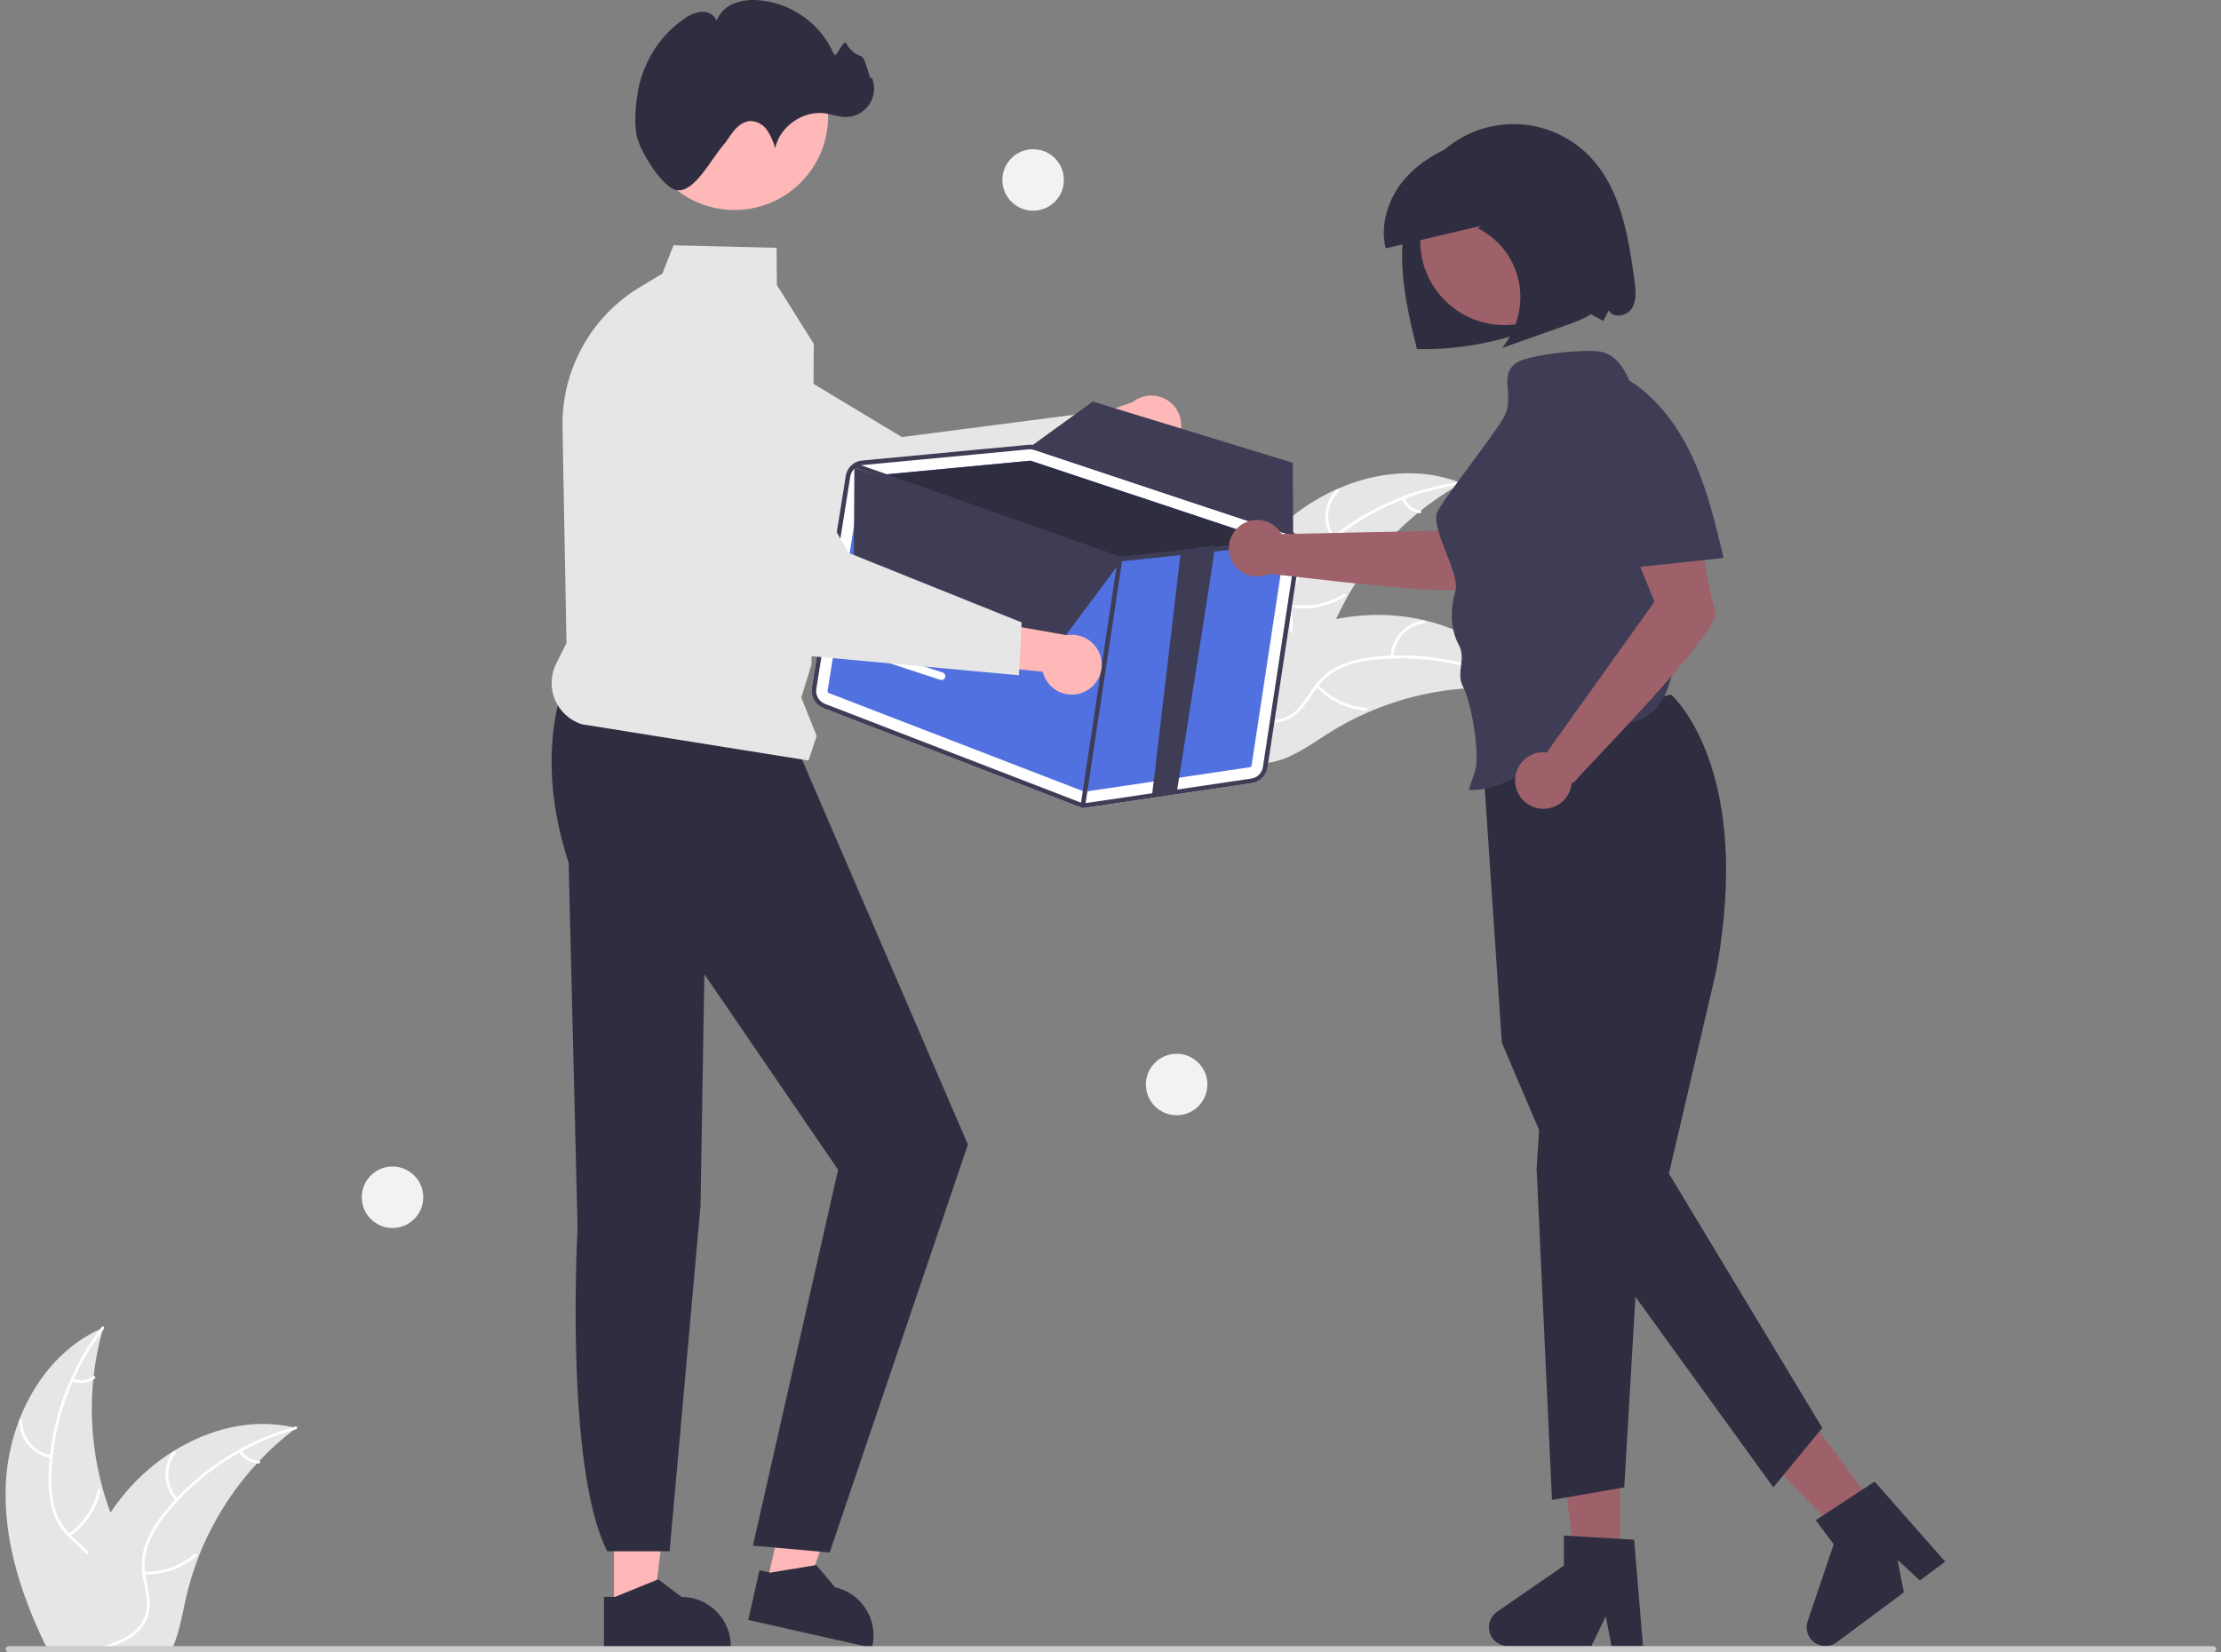 <svg width="254" height="189" viewBox="0 0 254 189" fill="none" xmlns="http://www.w3.org/2000/svg">
<rect x="0" y="0" width="254" height="189" fill="#808080" stroke="none"/>
<g clip-path="url(#clip0_1213_8019)">
<path d="M185.243 179.578H180.213L177.819 160.171H185.243V179.578Z" fill="#9E616A"/>
<path d="M187.898 188.296H184.291L183.647 184.889L181.998 188.296H172.43C171.971 188.296 171.524 188.149 171.155 187.878C170.786 187.606 170.513 187.223 170.376 186.785C170.24 186.347 170.247 185.877 170.396 185.443C170.546 185.01 170.83 184.635 171.208 184.374L178.848 179.096V175.652L186.885 176.132L187.898 188.296Z" fill="#2F2E41"/>
<path d="M215.129 173.229L211.092 176.231L197.593 162.087L203.551 157.655L215.129 173.229Z" fill="#9E616A"/>
<path d="M222.46 178.64L219.565 180.793L217.016 178.443L217.725 182.161L210.047 187.872C209.679 188.146 209.233 188.295 208.775 188.297C208.316 188.299 207.869 188.155 207.498 187.885C207.127 187.615 206.852 187.234 206.714 186.796C206.575 186.359 206.58 185.889 206.727 185.454L209.71 176.659L207.655 173.895L214.39 169.483L222.46 178.64Z" fill="#2F2E41"/>
<path d="M191.1 79.447C191.1 79.447 200.644 87.695 196.241 111.207L190.864 134.246L208.398 163.34L202.807 170.142L180.014 138.651L171.754 119.272L169.436 84.781L191.1 79.447Z" fill="#2F2E41"/>
<path d="M176.306 124.795L175.732 133.688L177.489 171.583L185.756 170.142L187.336 143.162L176.306 124.795Z" fill="#2F2E41"/>
<path d="M70.22 184.142L74.719 184.142L76.859 166.786L70.22 166.786L70.22 184.142Z" fill="#FFB6B6"/>
<path d="M69.073 182.672L70.339 182.672L75.283 180.661L77.932 182.672H77.933C79.43 182.672 80.866 183.267 81.925 184.326C82.983 185.385 83.578 186.821 83.578 188.319V188.502L69.073 188.503L69.073 182.672Z" fill="#2F2E41"/>
<path d="M87.653 181.306L92.041 182.297L97.951 165.84L91.475 164.377L87.653 181.306Z" fill="#FFB6B6"/>
<path d="M86.857 179.621L88.092 179.9L93.357 179.027L95.499 181.572L95.499 181.572C96.96 181.902 98.23 182.799 99.029 184.065C99.829 185.332 100.093 186.864 99.763 188.325L99.722 188.504L85.573 185.308L86.857 179.621Z" fill="#2F2E41"/>
<path d="M64.523 78.039C62.414 84.402 62.637 91.308 65.03 98.721L66.053 140.454C66.053 140.454 64.529 167.823 69.447 177.453H76.58L80.112 137.955L80.555 111.444L95.847 133.81L86.107 176.808L94.886 177.593L110.692 130.931L91.191 85.66L64.523 78.039Z" fill="#2F2E41"/>
<path d="M146.781 59.916C152.237 54.999 160.352 52.526 167.159 55.283C160.177 59.161 154.791 65.384 151.953 72.852C150.87 75.735 149.965 79.056 147.299 80.6C145.641 81.56 143.577 81.607 141.718 81.144C139.858 80.68 138.154 79.75 136.472 78.83L135.994 78.819C138.142 71.794 141.326 64.834 146.781 59.916Z" fill="#E6E6E6"/>
<path d="M167.121 55.433C161.093 56.212 155.462 58.872 151.031 63.033C150.061 63.913 149.236 64.939 148.585 66.075C147.987 67.202 147.702 68.469 147.76 69.744C147.789 70.933 147.957 72.147 147.697 73.323C147.555 73.923 147.287 74.486 146.912 74.975C146.537 75.465 146.063 75.869 145.521 76.163C144.189 76.929 142.661 77.17 141.159 77.354C139.49 77.559 137.755 77.745 136.311 78.681C136.136 78.794 135.97 78.516 136.145 78.403C138.657 76.774 141.836 77.367 144.537 76.28C145.798 75.773 146.913 74.883 147.308 73.537C147.653 72.361 147.481 71.109 147.441 69.905C147.366 68.662 147.598 67.421 148.114 66.288C148.705 65.122 149.489 64.066 150.434 63.163C152.529 61.098 154.935 59.375 157.565 58.057C160.558 56.537 163.789 55.54 167.118 55.109C167.324 55.082 167.326 55.406 167.121 55.433H167.121Z" fill="white"/>
<path d="M152.379 61.609C151.782 60.771 151.502 59.747 151.59 58.721C151.677 57.696 152.127 56.734 152.857 56.01C153.006 55.863 153.24 56.087 153.091 56.233C152.41 56.907 151.991 57.803 151.911 58.758C151.832 59.713 152.096 60.666 152.657 61.443C152.779 61.612 152.5 61.777 152.379 61.609V61.609Z" fill="white"/>
<path d="M147.665 69.142C149.737 69.509 151.871 69.082 153.642 67.945C153.817 67.833 153.983 68.111 153.808 68.223C151.963 69.403 149.741 69.843 147.586 69.456C147.381 69.419 147.461 69.106 147.665 69.142V69.142Z" fill="white"/>
<path d="M160.584 56.965C160.748 57.338 161.001 57.664 161.322 57.914C161.642 58.165 162.02 58.332 162.421 58.4C162.627 58.434 162.547 58.748 162.342 58.714C161.899 58.636 161.482 58.452 161.128 58.176C160.773 57.9 160.491 57.541 160.306 57.131C160.286 57.094 160.28 57.05 160.29 57.009C160.301 56.968 160.327 56.932 160.362 56.909C160.399 56.888 160.443 56.881 160.485 56.892C160.526 56.902 160.562 56.929 160.584 56.965Z" fill="white"/>
<path d="M174.655 78.998C174.526 78.98 174.397 78.963 174.266 78.947C172.529 78.716 170.777 78.627 169.026 78.68C168.89 78.682 168.753 78.686 168.618 78.692C164.4 78.866 160.252 79.821 156.383 81.509C154.844 82.182 153.358 82.972 151.939 83.87C149.979 85.112 147.953 86.613 145.762 87.12C145.534 87.175 145.303 87.216 145.07 87.243L136.018 79.403C136.006 79.375 135.993 79.349 135.981 79.321L135.605 79.024C135.675 78.973 135.749 78.921 135.819 78.869C135.859 78.839 135.902 78.811 135.942 78.781C135.97 78.762 135.998 78.742 136.022 78.723C136.031 78.717 136.04 78.71 136.047 78.706C136.071 78.687 136.095 78.671 136.117 78.654C136.528 78.363 136.942 78.075 137.358 77.788C137.36 77.786 137.36 77.786 137.364 77.786C140.517 75.574 143.92 73.744 147.504 72.334C147.611 72.293 147.721 72.251 147.832 72.213C149.446 71.613 151.106 71.146 152.796 70.816C153.722 70.639 154.657 70.508 155.596 70.425C158.023 70.215 160.468 70.389 162.841 70.939C167.572 72.036 171.899 74.634 174.462 78.687C174.528 78.79 174.592 78.892 174.655 78.998Z" fill="#E6E6E6"/>
<path d="M174.535 79.095C169.253 76.087 163.157 74.82 157.113 75.474C155.809 75.592 154.533 75.914 153.329 76.43C152.174 76.97 151.183 77.81 150.462 78.862C149.769 79.829 149.173 80.899 148.257 81.682C147.783 82.075 147.23 82.364 146.636 82.529C146.042 82.694 145.42 82.731 144.811 82.639C143.286 82.448 141.921 81.721 140.61 80.963C139.155 80.122 137.657 79.225 135.941 79.103C135.733 79.088 135.768 78.766 135.976 78.781C138.962 78.994 141.144 81.381 143.954 82.14C145.266 82.494 146.692 82.455 147.817 81.619C148.801 80.887 149.417 79.784 150.11 78.798C150.799 77.762 151.731 76.909 152.825 76.316C153.998 75.741 155.261 75.37 156.558 75.218C159.474 74.831 162.432 74.904 165.325 75.436C168.63 76.024 171.81 77.174 174.728 78.835C174.908 78.938 174.715 79.197 174.535 79.095L174.535 79.095Z" fill="white"/>
<path d="M159.046 75.15C159.074 74.12 159.467 73.135 160.154 72.368C160.842 71.602 161.779 71.105 162.799 70.966C163.006 70.939 163.058 71.259 162.851 71.286C161.901 71.414 161.028 71.877 160.389 72.591C159.751 73.306 159.389 74.226 159.368 75.184C159.364 75.393 159.042 75.357 159.046 75.15Z" fill="white"/>
<path d="M150.748 78.326C152.181 79.866 154.143 80.81 156.241 80.969C156.449 80.984 156.413 81.306 156.206 81.291C154.023 81.122 151.984 80.135 150.496 78.529C150.354 78.375 150.607 78.173 150.748 78.326Z" fill="white"/>
<path d="M168.393 76.383C168.3 76.779 168.306 77.192 168.411 77.585C168.516 77.978 168.717 78.339 168.997 78.635C169.14 78.786 168.887 78.988 168.744 78.838C168.438 78.509 168.216 78.111 168.099 77.677C167.981 77.243 167.972 76.787 168.072 76.348C168.078 76.306 168.099 76.268 168.132 76.241C168.166 76.214 168.208 76.201 168.25 76.205C168.292 76.209 168.331 76.231 168.358 76.264C168.385 76.298 168.398 76.34 168.393 76.383Z" fill="white"/>
<path d="M15.662 183.826C15.237 185.421 14.121 186.749 12.773 187.716C12.553 187.874 12.327 188.021 12.098 188.158C12.028 188.199 11.958 188.243 11.885 188.282C11.805 188.328 11.726 188.372 11.647 188.413H5.308C5.194 188.182 5.083 187.947 4.971 187.716C2.255 182.006 0.347 175.844 0.672 169.569C0.801 167.134 1.313 164.736 2.187 162.461C3.928 157.926 7.105 154.001 11.474 152.025C11.583 151.976 11.697 151.926 11.808 151.879C11.773 152.005 11.738 152.128 11.703 152.254C11.234 153.943 10.903 155.668 10.712 157.41C10.695 157.545 10.68 157.68 10.668 157.818C10.252 162.02 10.622 166.264 11.759 170.331C11.761 170.34 11.764 170.351 11.767 170.36C12.017 171.26 12.306 172.146 12.635 173.019C12.893 173.708 13.171 174.388 13.476 175.056C14.748 177.861 16.453 180.851 15.662 183.826Z" fill="#E6E6E6"/>
<path d="M11.887 152.011C11.826 152.093 11.764 152.172 11.703 152.254C10.416 153.96 9.323 155.805 8.444 157.753C8.397 157.85 8.353 157.947 8.315 158.046C7.111 160.767 6.338 163.659 6.024 166.617C6.02 166.637 6.018 166.658 6.018 166.679C5.944 167.37 5.9 168.068 5.883 168.766C5.818 170.073 5.959 171.383 6.302 172.647C6.614 173.678 7.162 174.624 7.902 175.408C7.975 175.487 8.049 175.566 8.128 175.642C8.186 175.704 8.251 175.765 8.312 175.824C8.904 176.39 9.552 176.914 10.109 177.521C10.364 177.793 10.594 178.088 10.797 178.401C11.121 178.925 11.331 179.512 11.411 180.124C11.492 180.735 11.443 181.357 11.266 181.947C10.868 183.431 9.956 184.682 9.024 185.875C8.558 186.473 8.078 187.077 7.662 187.716C7.509 187.945 7.369 188.176 7.24 188.414H6.87C6.994 188.176 7.128 187.945 7.275 187.716C8.345 186.03 9.865 184.582 10.654 182.727C11.187 181.475 11.348 180.057 10.674 178.829C10.477 178.471 10.238 178.139 9.962 177.838C9.426 177.231 8.784 176.712 8.201 176.164C8.054 176.026 7.911 175.886 7.773 175.739C7.043 174.997 6.479 174.108 6.12 173.13C5.714 171.889 5.521 170.587 5.552 169.282C5.552 168.449 5.596 167.611 5.678 166.778C5.687 166.673 5.698 166.564 5.71 166.456C6.309 161.217 8.3 156.235 11.474 152.026C11.533 151.943 11.595 151.864 11.656 151.785C11.782 151.621 12.014 151.85 11.887 152.011Z" fill="white"/>
<path d="M5.828 166.806C4.813 166.636 3.892 166.11 3.229 165.323C2.565 164.535 2.204 163.538 2.208 162.508C2.208 162.467 2.225 162.426 2.255 162.397C2.284 162.367 2.324 162.35 2.366 162.349C2.408 162.348 2.449 162.363 2.48 162.392C2.511 162.42 2.529 162.46 2.531 162.501C2.526 163.46 2.863 164.389 3.482 165.121C4.101 165.853 4.961 166.339 5.907 166.493C6.113 166.526 6.033 166.84 5.828 166.806V166.806Z" fill="white"/>
<path d="M7.821 175.467C9.545 174.261 10.752 172.449 11.2 170.393C11.245 170.189 11.558 170.269 11.514 170.472C11.043 172.611 9.784 174.494 7.986 175.745C7.815 175.864 7.65 175.585 7.821 175.467L7.821 175.467Z" fill="white"/>
<path d="M8.347 157.719C8.726 157.867 9.136 157.918 9.54 157.868C9.943 157.819 10.329 157.67 10.66 157.434C10.83 157.313 10.995 157.592 10.826 157.712C10.458 157.97 10.033 158.135 9.587 158.191C9.141 158.247 8.688 158.192 8.268 158.033C8.227 158.021 8.192 157.994 8.17 157.958C8.149 157.921 8.142 157.878 8.151 157.836C8.161 157.795 8.188 157.759 8.225 157.737C8.262 157.715 8.306 157.709 8.347 157.719Z" fill="white"/>
<path d="M33.872 163.346C33.77 163.426 33.664 163.505 33.562 163.587C32.17 164.652 30.868 165.828 29.667 167.104C29.573 167.201 29.48 167.301 29.389 167.4L29.386 167.403C26.538 170.495 24.287 174.086 22.745 177.997L22.736 178.023C22.733 178.032 22.73 178.038 22.727 178.046C22.116 179.612 21.624 181.22 21.253 182.859C20.896 184.46 20.603 186.175 20.043 187.716C19.958 187.954 19.864 188.188 19.765 188.414H6.736C6.78 188.183 6.826 187.948 6.873 187.716C7.536 184.32 8.572 181.007 9.962 177.838C10.009 177.733 10.056 177.627 10.109 177.522C10.826 175.956 11.67 174.451 12.632 173.022C12.632 173.022 12.632 173.022 12.632 173.021C12.632 173.021 12.632 173.021 12.633 173.02C12.633 173.02 12.633 173.02 12.634 173.02C12.634 173.019 12.634 173.019 12.635 173.019C13.163 172.24 13.73 171.487 14.335 170.765C15.902 168.9 17.753 167.294 19.82 166.005C19.832 165.996 19.847 165.99 19.858 165.982C23.973 163.428 28.849 162.212 33.512 163.264H33.515C33.635 163.291 33.752 163.317 33.872 163.346Z" fill="#E6E6E6"/>
<path d="M33.858 163.501C33.758 163.528 33.658 163.557 33.562 163.586C31.508 164.173 29.526 164.986 27.651 166.01C27.557 166.06 27.463 166.113 27.37 166.166C24.779 167.612 22.427 169.45 20.398 171.615C20.396 171.616 20.395 171.618 20.395 171.621C20.372 171.644 20.345 171.67 20.325 171.694C19.856 172.198 19.404 172.723 18.977 173.262C18.14 174.268 17.465 175.398 16.978 176.612C16.605 177.624 16.474 178.709 16.594 179.781C16.603 179.89 16.617 179.995 16.632 180.104C16.644 180.189 16.656 180.274 16.67 180.361C16.864 181.537 17.198 182.715 17.104 183.914C17.047 184.528 16.86 185.124 16.557 185.661C16.253 186.198 15.839 186.664 15.343 187.03C15.005 187.291 14.644 187.521 14.264 187.716C13.721 187.996 13.156 188.229 12.573 188.413H11.422C11.577 188.369 11.729 188.326 11.885 188.282C12.436 188.126 12.977 187.937 13.505 187.716C13.807 187.59 14.101 187.445 14.384 187.282C15.562 186.605 16.544 185.567 16.749 184.181C16.928 182.967 16.582 181.754 16.377 180.567C16.342 180.361 16.31 180.159 16.292 179.957C16.152 178.929 16.237 177.883 16.541 176.891C16.963 175.654 17.593 174.498 18.405 173.473C18.907 172.806 19.443 172.165 20.011 171.553C20.081 171.474 20.155 171.395 20.231 171.316C22.303 169.135 24.695 167.284 27.326 165.826H27.329C29.284 164.737 31.359 163.877 33.512 163.264H33.515C33.612 163.234 33.711 163.205 33.808 163.179C34.01 163.126 34.057 163.445 33.858 163.501Z" fill="white"/>
<path d="M20.115 171.665C19.407 170.918 18.988 169.943 18.932 168.915C18.877 167.887 19.188 166.873 19.811 166.053C19.938 165.888 20.201 166.077 20.074 166.242C19.492 167.004 19.202 167.949 19.256 168.906C19.31 169.864 19.704 170.77 20.367 171.462C20.511 171.613 20.258 171.815 20.115 171.665H20.115Z" fill="white"/>
<path d="M16.492 179.779C18.595 179.855 20.649 179.135 22.245 177.764C22.403 177.628 22.605 177.88 22.448 178.016C20.785 179.44 18.645 180.185 16.458 180.101C16.249 180.093 16.285 179.771 16.492 179.779Z" fill="white"/>
<path d="M27.596 165.926C27.809 166.273 28.106 166.56 28.458 166.764C28.81 166.967 29.208 167.08 29.614 167.092C29.823 167.097 29.787 167.419 29.579 167.414C29.13 167.399 28.692 167.273 28.302 167.05C27.912 166.826 27.583 166.51 27.344 166.129C27.318 166.095 27.306 166.053 27.311 166.011C27.316 165.968 27.336 165.929 27.368 165.902C27.402 165.875 27.445 165.863 27.487 165.867C27.53 165.872 27.569 165.893 27.596 165.926Z" fill="white"/>
<path d="M134.381 50.748C134.08 51.144 133.696 51.469 133.256 51.7C132.816 51.931 132.331 52.063 131.835 52.087C131.338 52.11 130.843 52.024 130.383 51.836C129.923 51.647 129.511 51.359 129.174 50.994L118.096 55.812L119.175 49.627L129.529 45.999C130.181 45.474 131.003 45.207 131.838 45.247C132.674 45.288 133.466 45.633 134.064 46.218C134.662 46.804 135.024 47.588 135.083 48.423C135.141 49.258 134.891 50.085 134.381 50.748Z" fill="#FFB8B8"/>
<path d="M126.988 52.679L101.259 64.143L101.204 64.123L71.879 53.671C69.694 52.529 68.029 50.595 67.224 48.265C66.418 45.935 66.534 43.385 67.547 41.138C68.108 39.896 68.926 38.788 69.947 37.885C70.968 36.982 72.168 36.306 73.469 35.901C74.77 35.495 76.141 35.37 77.494 35.533C78.847 35.697 80.15 36.145 81.317 36.848L103.14 49.997L124.302 47.254L126.988 52.679Z" fill="#E6E6E6"/>
<path d="M253.454 188.652C253.455 188.697 253.446 188.743 253.428 188.785C253.411 188.828 253.385 188.866 253.353 188.898C253.32 188.931 253.282 188.957 253.239 188.974C253.197 188.992 253.152 189 253.106 189H0.995C0.902 189 0.814 188.964 0.748 188.898C0.683 188.833 0.646 188.744 0.646 188.652C0.646 188.559 0.683 188.47 0.748 188.405C0.814 188.339 0.902 188.303 0.995 188.303H253.106C253.152 188.303 253.197 188.312 253.239 188.329C253.282 188.346 253.32 188.372 253.353 188.405C253.385 188.437 253.411 188.476 253.428 188.518C253.446 188.56 253.455 188.606 253.454 188.652Z" fill="#CCCCCC"/>
<path d="M92.463 86.997L66.526 82.847C65.846 82.629 65.221 82.267 64.694 81.784C64.167 81.302 63.75 80.712 63.473 80.053C63.196 79.394 63.065 78.684 63.088 77.97C63.111 77.256 63.289 76.555 63.608 75.916L64.784 73.563L64.328 48.839C64.272 45.623 65.065 42.45 66.626 39.637C68.186 36.825 70.46 34.473 73.218 32.819L75.747 31.306L77.025 28.06L88.812 28.347L88.846 32.605L93.067 39.338L93.067 39.366L92.802 76.01L91.639 79.791L93.398 84.19L92.463 86.997Z" fill="#E6E6E6"/>
<path d="M83.998 24.022C89.913 24.022 94.707 19.226 94.707 13.31C94.707 7.394 89.913 2.599 83.998 2.599C78.083 2.599 73.289 7.394 73.289 13.31C73.289 19.226 78.083 24.022 83.998 24.022Z" fill="#FFB8B8"/>
<path d="M72.846 15.645C72.527 14.299 72.673 12.405 72.854 11.05C73.327 7.497 75.3 4.119 78.297 2.119C78.865 1.687 79.54 1.418 80.25 1.342C80.959 1.313 81.727 1.692 81.945 2.368C82.124 1.922 82.392 1.517 82.733 1.179C83.074 0.841 83.481 0.576 83.928 0.401C84.826 0.057 85.793 -0.073 86.75 0.021C88.606 0.174 90.386 0.827 91.901 1.91C93.416 2.993 94.61 4.466 95.355 6.173C95.641 6.853 96.44 4.343 96.802 4.985C97.135 5.652 97.717 6.163 98.421 6.407C99.131 6.606 99.42 9.532 99.699 8.85C99.916 9.354 100.002 9.905 99.948 10.451C99.895 10.998 99.704 11.522 99.394 11.975C99.084 12.427 98.664 12.794 98.173 13.041C97.683 13.288 97.138 13.406 96.59 13.386C95.867 13.359 95.176 13.093 94.462 12.978C91.908 12.569 89.198 14.421 88.653 16.95C88.457 16.219 88.145 15.524 87.728 14.892C87.516 14.578 87.232 14.319 86.9 14.137C86.568 13.954 86.198 13.854 85.819 13.843C85.092 13.871 84.454 14.346 83.982 14.899C83.511 15.453 83.157 16.099 82.682 16.65C81.288 18.266 79.403 22.035 77.417 21.76C75.85 21.543 73.282 17.483 72.846 15.645Z" fill="#2F2E41"/>
<path d="M148.735 62.886C148.81 62.398 148.71 61.898 148.452 61.477C148.194 61.056 147.795 60.739 147.326 60.584L118.486 50.976C118.209 50.884 117.917 50.85 117.626 50.877L110.398 51.561L106.25 51.955L98.596 52.678C98.133 52.722 97.699 52.919 97.361 53.237C97.022 53.554 96.799 53.975 96.725 54.434L92.839 78.715C92.765 79.189 92.855 79.674 93.094 80.089C93.333 80.504 93.707 80.826 94.153 81.001L123.294 92.252C123.431 92.305 123.573 92.343 123.718 92.366C123.929 92.4 124.144 92.401 124.356 92.37L143.186 89.579C143.63 89.515 144.042 89.309 144.36 88.992C144.678 88.675 144.885 88.264 144.951 87.82L148.735 62.886Z" fill="white"/>
<path d="M94.813 79.29L123.955 90.541C123.997 90.558 124.043 90.563 124.088 90.557L142.916 87.766C142.972 87.758 143.024 87.732 143.064 87.692C143.104 87.653 143.13 87.601 143.138 87.545L146.924 62.61C146.932 62.55 146.919 62.487 146.887 62.435C146.855 62.383 146.806 62.343 146.748 62.323L146.554 62.257L117.906 52.717C117.893 52.712 117.879 52.709 117.866 52.707C117.843 52.703 117.821 52.702 117.798 52.704L100.167 54.373L98.768 54.504C98.71 54.51 98.656 54.535 98.615 54.575C98.573 54.614 98.544 54.666 98.535 54.723L94.649 79.004C94.64 79.063 94.651 79.124 94.681 79.176C94.711 79.228 94.757 79.268 94.813 79.29Z" fill="#5171E1"/>
<path d="M100.167 54.373L117.798 52.704C117.821 52.702 117.844 52.703 117.866 52.707C117.879 52.709 117.893 52.712 117.906 52.717L146.554 62.257L138.997 63.057L136.169 63.355L128.122 64.206C128.098 64.207 128.075 64.206 128.051 64.205C128.037 64.2 128.023 64.196 128.005 64.192L100.167 54.373Z" fill="#2F2E41"/>
<path d="M94.152 81.002L123.293 92.253C123.431 92.306 123.573 92.343 123.719 92.364C123.93 92.399 124.145 92.402 124.357 92.372L143.184 89.581C143.629 89.516 144.04 89.31 144.359 88.993C144.677 88.676 144.885 88.265 144.951 87.821L148.734 62.886C148.79 62.518 148.748 62.142 148.612 61.797C148.593 61.751 148.573 61.705 148.551 61.661C148.401 61.345 148.173 61.073 147.888 60.87C147.716 60.747 147.527 60.651 147.326 60.584L147.292 60.572L118.487 50.976C118.37 50.938 118.249 50.909 118.128 50.889C117.961 50.865 117.792 50.862 117.625 50.879L110.398 51.56L106.25 51.956L98.595 52.679C98.281 52.708 97.979 52.808 97.71 52.971C97.689 52.981 97.669 52.993 97.651 53.007C97.638 53.016 97.625 53.025 97.613 53.036C97.378 53.196 97.178 53.403 97.026 53.643C96.873 53.883 96.771 54.151 96.726 54.432L92.837 78.715C92.763 79.189 92.854 79.674 93.093 80.09C93.332 80.506 93.706 80.827 94.152 81.002ZM97.242 54.517C97.289 54.226 97.418 53.954 97.614 53.734C97.673 53.663 97.739 53.598 97.812 53.541C98.01 53.381 98.243 53.272 98.493 53.223C98.542 53.213 98.592 53.206 98.642 53.202L111.532 51.984L117.676 51.399C117.717 51.394 117.755 51.395 117.794 51.393C117.887 51.391 117.98 51.398 118.072 51.413C118.156 51.424 118.239 51.444 118.319 51.472L147.158 61.081C147.181 61.089 147.201 61.096 147.224 61.104C147.486 61.202 147.716 61.37 147.89 61.589C148.027 61.757 148.127 61.952 148.184 62.162C148.24 62.371 148.252 62.59 148.218 62.804L144.432 87.742C144.382 88.075 144.227 88.382 143.989 88.62C143.751 88.858 143.443 89.012 143.11 89.061L124.28 91.852C124.01 91.891 123.736 91.86 123.482 91.761L94.34 80.514C94.006 80.382 93.727 80.141 93.548 79.829C93.369 79.518 93.301 79.155 93.356 78.8L97.242 54.517Z" fill="#3F3D56"/>
<path d="M97.55 53.169C97.566 53.125 97.593 53.085 97.629 53.056C97.641 53.046 97.653 53.037 97.666 53.03C97.679 53.025 97.691 53.017 97.704 53.013C97.762 52.989 97.827 52.988 97.886 53.01L98.493 53.224L128.125 63.679L135.06 62.946L138.941 62.537L147.155 61.667L147.89 61.59L148.033 61.574C148.094 61.568 148.156 61.584 148.207 61.619C148.258 61.654 148.295 61.706 148.312 61.766C148.316 61.779 148.318 61.793 148.319 61.807C148.325 61.864 148.313 61.921 148.284 61.97C148.255 62.018 148.211 62.056 148.158 62.078C148.135 62.087 148.111 62.094 148.086 62.097L147.087 62.202L138.997 63.057L136.169 63.355L128.122 64.206C128.098 64.207 128.075 64.207 128.051 64.205C128.037 64.201 128.023 64.196 128.006 64.192L97.812 53.541L97.709 53.505C97.686 53.497 97.664 53.485 97.645 53.469C97.599 53.436 97.566 53.389 97.549 53.335C97.531 53.281 97.532 53.222 97.55 53.169Z" fill="#3F3D56"/>
<path d="M123.798 92.441C123.73 92.43 123.669 92.392 123.628 92.337C123.587 92.281 123.57 92.211 123.58 92.143L127.835 63.906C127.845 63.837 127.882 63.775 127.938 63.734C127.994 63.693 128.064 63.675 128.133 63.685L128.135 63.686C128.203 63.697 128.264 63.734 128.305 63.79C128.346 63.846 128.363 63.915 128.353 63.984L124.098 92.221C124.088 92.29 124.051 92.352 123.995 92.393C123.939 92.434 123.869 92.451 123.8 92.441L123.798 92.441Z" fill="#3F3D56"/>
<path d="M134.582 90.649L131.752 90.948L135.062 62.945C135.062 62.945 138.841 62.26 138.942 62.535C139.004 62.699 134.609 90.469 134.582 90.649Z" fill="#3F3D56"/>
<path d="M97.71 53.504L97.634 66.274L120.236 74.888L128.353 63.983L97.71 53.504Z" fill="#3F3D56"/>
<path d="M147.891 61.59C147.702 61.352 147.447 61.175 147.159 61.081L118.321 51.473C118.24 51.446 118.157 51.425 118.072 51.412C117.98 51.396 117.887 51.389 117.794 51.391L117.84 51.099L118.129 50.89L124.977 45.931L147.847 52.941L147.887 60.871L147.891 61.59Z" fill="#3F3D56"/>
<path d="M98.862 74.005C98.895 74.008 98.927 74.015 98.958 74.025L107.806 76.932C107.917 76.968 108.009 77.047 108.061 77.151C108.114 77.255 108.123 77.376 108.087 77.487C108.05 77.597 107.971 77.689 107.867 77.742C107.763 77.795 107.643 77.804 107.532 77.767L98.683 74.861C98.581 74.827 98.494 74.756 98.44 74.663C98.386 74.569 98.368 74.459 98.39 74.353C98.412 74.247 98.473 74.153 98.56 74.089C98.647 74.025 98.754 73.995 98.862 74.005H98.862Z" fill="white"/>
<path d="M134.563 127.577C136.505 127.577 138.079 126.002 138.079 124.059C138.079 122.117 136.505 120.542 134.563 120.542C132.62 120.542 131.046 122.117 131.046 124.059C131.046 126.002 132.62 127.577 134.563 127.577Z" fill="#F2F2F2"/>
<path d="M44.888 140.474C46.83 140.474 48.405 138.9 48.405 136.957C48.405 135.014 46.83 133.439 44.888 133.439C42.946 133.439 41.372 135.014 41.372 136.957C41.372 138.9 42.946 140.474 44.888 140.474Z" fill="#F2F2F2"/>
<path d="M118.152 24.105C120.094 24.105 121.668 22.53 121.668 20.588C121.668 18.645 120.094 17.07 118.152 17.07C116.209 17.07 114.635 18.645 114.635 20.588C114.635 22.53 116.209 24.105 118.152 24.105Z" fill="#F2F2F2"/>
<path d="M123.921 79.178C123.466 79.376 122.972 79.472 122.475 79.459C121.978 79.445 121.491 79.323 121.046 79.101C120.602 78.878 120.211 78.561 119.903 78.171C119.594 77.782 119.375 77.329 119.26 76.846L107.241 75.631L111.206 70.764L122.011 72.663C122.836 72.524 123.684 72.692 124.393 73.136C125.102 73.58 125.624 74.269 125.859 75.072C126.095 75.875 126.028 76.737 125.67 77.494C125.313 78.25 124.691 78.85 123.921 79.178Z" fill="#FFB8B8"/>
<path d="M116.529 77.247L88.481 74.662L88.443 74.618L67.973 51.157C66.626 49.093 66.118 46.592 66.555 44.166C66.992 41.739 68.339 39.572 70.321 38.107C71.418 37.298 72.674 36.731 74.005 36.443C75.337 36.155 76.714 36.152 78.047 36.434C79.38 36.717 80.638 37.279 81.738 38.083C82.838 38.887 83.755 39.915 84.43 41.099L97.038 63.243L116.838 71.2L116.529 77.247Z" fill="#E6E6E6"/>
<path d="M186.928 32.131C186.231 27.021 185.357 21.534 181.754 17.845C180.611 16.675 179.242 15.748 177.731 15.121C176.22 14.494 174.597 14.179 172.961 14.196C171.325 14.213 169.709 14.561 168.212 15.219C166.714 15.878 165.365 16.833 164.246 18.027C161.623 20.826 160.464 24.756 160.358 28.591C160.252 32.425 161.106 36.218 162.053 39.935C167.066 40.035 172.042 39.056 176.643 37.063C177.794 36.563 178.926 35.999 180.141 35.689C181.357 35.38 182.224 36.159 183.354 36.702L183.975 35.513C184.483 36.459 186.056 36.178 186.627 35.269C187.198 34.359 187.073 33.195 186.928 32.131Z" fill="#2F2E41"/>
<path d="M167.057 60.655L146.579 61.093C146.265 60.549 145.799 60.108 145.239 59.825C144.679 59.541 144.048 59.426 143.424 59.494C142.799 59.562 142.208 59.81 141.722 60.208C141.237 60.606 140.877 61.137 140.687 61.735C140.497 62.334 140.485 62.975 140.653 63.581C140.821 64.186 141.161 64.729 141.632 65.145C142.103 65.561 142.684 65.83 143.306 65.921C143.927 66.012 144.561 65.921 145.132 65.658C147.847 65.812 169.095 68.828 170.363 66.885C171.649 64.911 178.517 57.948 178.517 57.948L173.238 50.432L167.057 60.655Z" fill="#9E616A"/>
<path d="M172.047 37.187C177.36 37.187 181.668 32.878 181.668 27.564C181.668 22.249 177.36 17.94 172.047 17.94C166.733 17.94 162.426 22.249 162.426 27.564C162.426 32.878 166.733 37.187 172.047 37.187Z" fill="#9E616A"/>
<path d="M187.456 46.08C186.322 43.822 185.771 41.034 183.354 40.303C181.722 39.809 175.12 40.549 173.633 41.383C171.158 42.77 173.401 45.37 171.941 47.803C170.354 50.448 166.041 55.755 164.454 58.4C163.363 60.218 167.038 65.555 166.448 67.592C165.858 69.628 165.83 71.914 166.835 73.781C167.734 75.453 166.433 76.931 167.337 78.6C168.278 80.335 169.432 86.822 168.557 88.591L167.971 90.35C173.787 90.692 178.677 83.742 184.457 83.01C185.893 82.828 187.384 82.591 188.567 81.757C190.309 80.529 190.998 78.301 191.429 76.213C193.501 66.007 192.103 55.4 187.456 46.08Z" fill="#3F3D56"/>
<path d="M196.176 69.911C195.366 67.699 193.899 58.029 193.899 58.029L184.72 57.76L189.208 68.832L176.961 85.98C176.961 85.98 176.983 86.018 177.025 86.085C176.381 85.981 175.721 86.075 175.131 86.353C174.541 86.631 174.049 87.081 173.718 87.643C173.388 88.206 173.236 88.855 173.28 89.506C173.325 90.156 173.565 90.778 173.969 91.29C174.373 91.802 174.922 92.181 175.545 92.375C176.167 92.57 176.834 92.572 177.457 92.382C178.081 92.191 178.633 91.817 179.04 91.308C179.448 90.798 179.692 90.178 179.741 89.527C179.786 89.553 179.839 89.563 179.89 89.554C179.941 89.545 179.988 89.519 180.022 89.479C181.385 87.769 196.986 72.123 196.176 69.911Z" fill="#9E616A"/>
<path d="M197.109 63.804C196.267 60.247 195.418 56.671 193.998 53.303C192.577 49.934 190.543 46.753 187.683 44.478C186.769 43.751 185.746 43.108 184.6 42.882C183.454 42.656 182.162 42.909 181.357 43.756C180.069 45.111 180.456 47.287 180.929 49.096C182.322 54.431 183.715 59.766 185.108 65.101C189.132 64.674 193.155 64.248 197.179 63.821L197.109 63.804Z" fill="#3F3D56"/>
<path d="M183.835 28.898C183.481 26.57 183.111 24.223 182.279 22.031C181.446 19.839 180.104 17.785 178.18 16.544C175.132 14.578 171.187 14.957 167.77 16.088C165.128 16.962 162.549 18.292 160.685 20.429C158.822 22.566 157.776 25.615 158.469 28.409C162.113 27.548 165.758 26.687 169.402 25.826L169.003 26.108C170.2 26.704 171.245 27.566 172.059 28.627C172.873 29.688 173.435 30.921 173.701 32.232C173.962 33.558 173.924 34.926 173.592 36.236C173.259 37.547 172.639 38.767 171.777 39.808C174.263 38.926 176.748 38.044 179.234 37.162C180.768 36.618 182.41 35.991 183.32 34.594C184.375 32.976 184.129 30.83 183.835 28.898Z" fill="#2F2E41"/>
</g>
<defs>
<clipPath id="clip0_1213_8019">
<rect width="252.818" height="189" fill="white" transform="translate(0.636)"/>
</clipPath>
</defs>
</svg>
